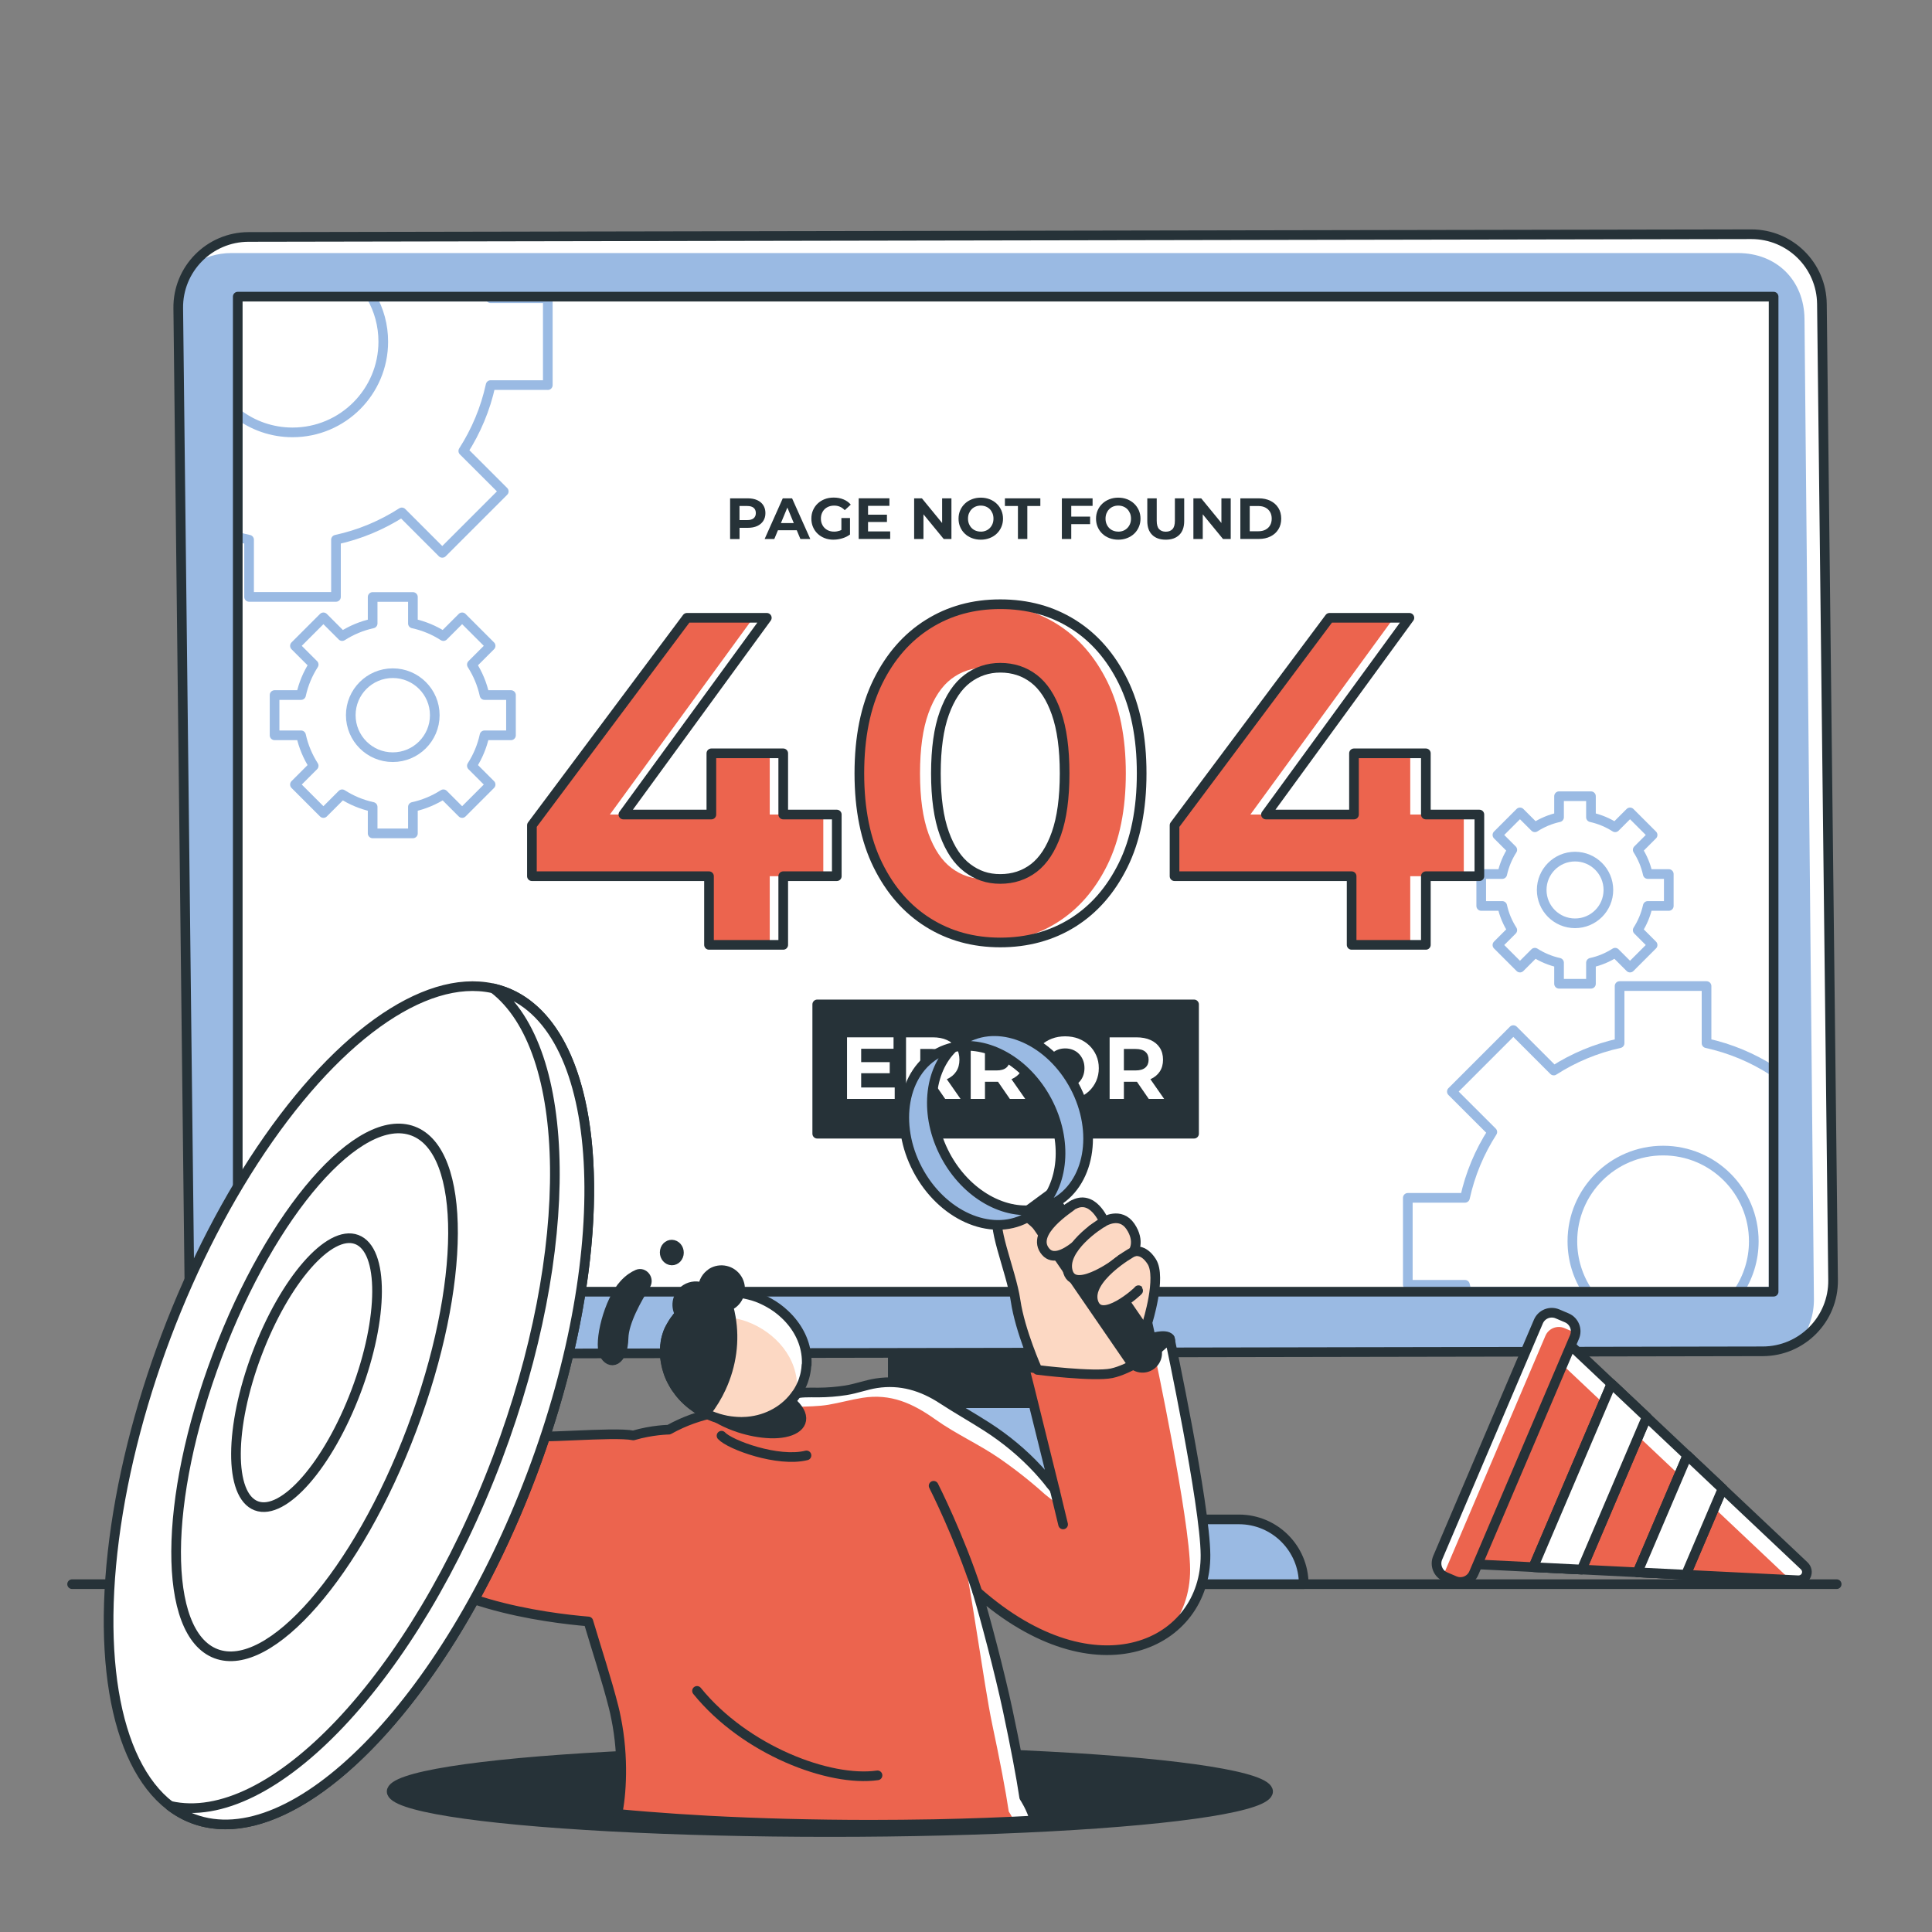 <?xml version="1.0" encoding="UTF-8"?>
<svg xmlns="http://www.w3.org/2000/svg" version="1.1" viewBox="0 0 500 500">
  <rect x="0" y="0" width="500" height="500" fill="#808080" stroke="none"/>
  <defs>
    <style>
      .cls-1, .cls-2, .cls-3, .cls-4, .cls-5, .cls-6 {
        stroke: #263238;
      }

      .cls-1, .cls-2, .cls-3, .cls-4, .cls-5, .cls-6, .cls-7 {
        stroke-linecap: round;
        stroke-linejoin: round;
        stroke-width: 2.5px;
      }

      .cls-1, .cls-8 {
        fill: #263238;
      }

      .cls-9, .cls-3 {
        fill: #ec644e;
      }

      .cls-10, .cls-5 {
        fill: #9abae3;
      }

      .cls-2, .cls-7 {
        fill: none;
      }

      .cls-11, .cls-6 {
        fill: #fff;
      }

      .cls-12, .cls-4 {
        fill: #fcd8c3;
      }

      .cls-7 {
        stroke: #9abae3;
      }
    </style>
  </defs>
  <!-- Generator: Adobe Illustrator 28.6.0, SVG Export Plug-In . SVG Version: 1.2.0 Build 709)  -->
  <g>
    <g id="Floor">
      <line class="cls-2" x1="18.66" y1="409.98" x2="475.33" y2="409.98"/>
    </g>
    <g id="Device">
      <g>
        <g>
          <path class="cls-10" d="M67.03,350.08h388.91c10.14,0,18.33-8.27,18.23-18.41l-2.44-252.63c-.1-10-8.23-18.06-18.23-18.06H64.59c-10.14,0-18.33,8.27-18.23,18.41l2.44,252.63c.1,10,8.23,18.06,18.23,18.06Z"/>
          <path class="cls-11" d="M471.73,79.03c-.1-10-8.23-18.06-18.23-18.06H64.59c-6.06,0-11.41,2.97-14.73,7.52,2.87-1.89,6.3-3,10-3h389.92c10,0,17.12,7.04,17.22,17.04l2.44,253.65c.04,4.08-1.28,7.84-3.5,10.89,5.01-3.29,8.3-8.97,8.24-15.41l-2.44-252.63Z"/>
          <path class="cls-2" d="M67.29,350.42l388.91-.7c10.14-.02,18.32-8.3,18.2-18.44l-2.89-252.63c-.11-10-8.26-18.04-18.27-18.03l-388.91.7c-10.14.02-18.32,8.3-18.2,18.44l2.89,252.63c.11,10,8.26,18.04,18.27,18.03Z"/>
          <rect class="cls-11" x="61.53" y="76.77" width="397.48" height="257.52"/>
          <g>
            <path class="cls-7" d="M141.77,99.67v-22.49h-14.8c-.03-.14-.06-.27-.09-.42h-30.79c1.98,3.44,3.1,7.41,3.1,11.66,0,12.97-10.51,23.48-23.48,23.48-5.33,0-10.24-1.77-14.18-4.77v31.82c.96.27,1.95.52,2.93.73v14.8h22.49v-14.8c6.17-1.34,11.91-3.77,17.04-7.07l10.47,10.47,15.91-15.91-10.47-10.46c3.3-5.14,5.73-10.89,7.07-17.05h14.8Z"/>
            <path class="cls-7" d="M77.91,190.3c.62,2.85,1.75,5.51,3.27,7.89l-4.85,4.85,7.37,7.37,4.85-4.85c2.38,1.53,5.04,2.65,7.89,3.27v6.85h10.42v-6.85c2.85-.62,5.51-1.75,7.89-3.27l4.85,4.85,7.37-7.37-4.85-4.85c1.53-2.38,2.65-5.04,3.27-7.89h6.85v-10.42h-6.85c-.62-2.85-1.75-5.51-3.27-7.89l4.85-4.85-7.37-7.37-4.85,4.85c-2.38-1.53-5.04-2.65-7.89-3.27v-6.85h-10.42v6.85c-2.85.62-5.51,1.75-7.89,3.27l-4.85-4.85-7.37,7.37,4.85,4.85c-1.53,2.38-2.65,5.04-3.27,7.89h-6.85v10.42h6.85ZM90.78,185.09c0-6,4.87-10.87,10.87-10.87s10.87,4.87,10.87,10.87-4.87,10.87-10.87,10.87-10.87-4.87-10.87-10.87Z"/>
          </g>
          <g>
            <path class="cls-7" d="M458.69,277.05c-5.14-3.3-10.89-5.72-17.04-7.07v-14.79h-22.5v14.79c-6.15,1.35-11.9,3.77-17.04,7.07l-10.46-10.46-15.91,15.91,10.47,10.46c-3.31,5.14-5.73,10.89-7.08,17.04h-14.79v22.5h14.79c.13.6.27,1.2.43,1.78h31.31c-2.49-3.73-3.94-8.22-3.94-13.04,0-12.96,10.51-23.47,23.48-23.47s23.47,10.51,23.47,23.47c0,4.82-1.45,9.31-3.94,13.04h9.07v-57.55l-.31.31Z"/>
            <path class="cls-7" d="M388.78,234.46c.49,2.26,1.39,4.37,2.6,6.26l-3.85,3.85,5.84,5.84,3.85-3.85c1.89,1.21,4,2.1,6.26,2.6v5.44h8.26v-5.44c2.26-.49,4.37-1.39,6.26-2.6l3.85,3.85,5.84-5.84-3.85-3.85c1.21-1.89,2.1-4,2.6-6.26h5.44v-8.26h-5.44c-.49-2.26-1.39-4.37-2.6-6.26l3.85-3.85-5.84-5.84-3.85,3.85c-1.89-1.21-4-2.1-6.26-2.6v-5.44h-8.26v5.44c-2.26.49-4.37,1.39-6.26,2.6l-3.85-3.85-5.84,5.84,3.85,3.85c-1.21,1.89-2.1,4-2.6,6.26h-5.44v8.26h5.44ZM398.99,230.32c0-4.76,3.86-8.63,8.63-8.63s8.63,3.86,8.63,8.63-3.86,8.63-8.63,8.63-8.63-3.86-8.63-8.63Z"/>
          </g>
          <rect class="cls-2" x="61.53" y="76.77" width="397.48" height="257.52"/>
        </g>
        <rect class="cls-5" x="231.08" y="350.39" width="58.37" height="45.2"/>
        <path class="cls-5" d="M337.39,409.98h-151.82c0-9.25,7.5-16.76,16.76-16.76h118.31c9.25,0,16.76,7.5,16.76,16.76h0Z"/>
        <rect class="cls-1" x="231.08" y="350.39" width="58.37" height="12.76"/>
      </g>
    </g>
    <g id="Error_404">
      <g>
        <g id="_x34_04">
          <polygon class="cls-9" points="202.7 194.96 184.1 194.96 184.1 210.8 161.33 210.8 198.45 159.89 177.78 159.89 137.66 213.58 137.66 226.76 183.49 226.76 183.49 244.53 202.7 244.53 202.7 226.76 216.56 226.76 216.56 210.8 202.7 210.8 202.7 194.96"/>
          <g>
            <rect class="cls-11" x="199.21" y="194.96" width="3.49" height="15.84"/>
            <polygon class="cls-11" points="161.33 210.8 198.45 159.89 194.95 159.89 157.84 210.8 161.33 210.8"/>
            <rect class="cls-11" x="199.21" y="226.76" width="3.49" height="17.78"/>
            <rect class="cls-11" x="213.07" y="210.8" width="3.49" height="15.96"/>
          </g>
          <polygon class="cls-2" points="202.7 194.96 184.1 194.96 184.1 210.8 161.33 210.8 198.45 159.89 177.78 159.89 137.66 213.58 137.66 226.76 183.49 226.76 183.49 244.53 202.7 244.53 202.7 226.76 216.56 226.76 216.56 210.8 202.7 210.8 202.7 194.96"/>
          <path class="cls-9" d="M277.65,161.51c-5.47-3.43-11.73-5.14-18.78-5.14s-13.19,1.71-18.66,5.14c-5.47,3.43-9.81,8.39-13.01,14.87-3.2,6.49-4.8,14.41-4.8,23.76s1.6,17.27,4.8,23.76c3.2,6.49,7.54,11.45,13.01,14.87,5.47,3.43,11.69,5.14,18.66,5.14s13.31-1.71,18.78-5.14c5.47-3.43,9.8-8.38,13.01-14.87,3.2-6.49,4.8-14.41,4.8-23.76s-1.6-17.27-4.8-23.76c-3.2-6.49-7.54-11.45-13.01-14.87ZM273.39,215.74c-1.42,4.03-3.36,6.99-5.83,8.89-2.47,1.89-5.37,2.84-8.69,2.84s-6-.95-8.51-2.84c-2.51-1.89-4.5-4.86-5.96-8.89-1.46-4.03-2.19-9.23-2.19-15.6s.73-11.57,2.19-15.6c1.46-4.03,3.44-6.99,5.96-8.89,2.51-1.89,5.35-2.84,8.51-2.84,3.32,0,6.22.95,8.69,2.84,2.47,1.89,4.42,4.86,5.83,8.89,1.42,4.03,2.13,9.23,2.13,15.6s-.71,11.57-2.13,15.6Z"/>
          <g>
            <path class="cls-11" d="M250.36,175.66c1.97-1.48,4.14-2.38,6.5-2.7-.68-.09-1.38-.14-2.1-.14-3.16,0-6,.95-8.51,2.84-2.51,1.89-4.5,4.86-5.96,8.89-1.46,4.03-2.19,9.23-2.19,15.6s.73,11.57,2.19,15.6c1.46,4.03,3.44,6.99,5.96,8.89,2.51,1.89,5.35,2.84,8.51,2.84.72,0,1.42-.05,2.1-.14-2.37-.32-4.54-1.22-6.5-2.7-2.51-1.89-4.5-4.86-5.96-8.89-1.46-4.03-2.19-9.23-2.19-15.6s.73-11.57,2.19-15.6c1.46-4.03,3.44-6.99,5.96-8.89Z"/>
            <path class="cls-11" d="M290.66,176.39c-3.2-6.49-7.54-11.45-13.01-14.87-5.47-3.43-11.73-5.14-18.78-5.14-.69,0-1.37.02-2.04.05,6.21.3,11.79,2,16.72,5.08,5.47,3.43,9.8,8.39,13.01,14.87,3.2,6.49,4.8,14.41,4.8,23.76s-1.6,17.27-4.8,23.76c-3.2,6.49-7.54,11.45-13.01,14.87-4.93,3.09-10.51,4.78-16.72,5.08.67.03,1.35.05,2.04.05,7.05,0,13.31-1.71,18.78-5.14,5.47-3.43,9.8-8.38,13.01-14.87,3.2-6.49,4.8-14.41,4.8-23.76s-1.6-17.27-4.8-23.76Z"/>
          </g>
          <path class="cls-2" d="M277.65,161.51c-5.47-3.43-11.73-5.14-18.78-5.14s-13.19,1.71-18.66,5.14c-5.47,3.43-9.81,8.39-13.01,14.87-3.2,6.49-4.8,14.41-4.8,23.76s1.6,17.27,4.8,23.76c3.2,6.49,7.54,11.45,13.01,14.87,5.47,3.43,11.69,5.14,18.66,5.14s13.31-1.71,18.78-5.14c5.47-3.43,9.8-8.38,13.01-14.87,3.2-6.49,4.8-14.41,4.8-23.76s-1.6-17.27-4.8-23.76c-3.2-6.49-7.54-11.45-13.01-14.87ZM273.39,215.74c-1.42,4.03-3.36,6.99-5.83,8.89-2.47,1.89-5.37,2.84-8.69,2.84s-6-.95-8.51-2.84c-2.51-1.89-4.5-4.86-5.96-8.89-1.46-4.03-2.19-9.23-2.19-15.6s.73-11.57,2.19-15.6c1.46-4.03,3.44-6.99,5.96-8.89,2.51-1.89,5.35-2.84,8.51-2.84,3.32,0,6.22.95,8.69,2.84,2.47,1.89,4.42,4.86,5.83,8.89,1.42,4.03,2.13,9.23,2.13,15.6s-.71,11.57-2.13,15.6Z"/>
          <polygon class="cls-9" points="382.86 210.8 369.01 210.8 369.01 194.96 350.41 194.96 350.41 210.8 327.63 210.8 364.75 159.89 344.08 159.89 303.97 213.58 303.97 226.76 349.8 226.76 349.8 244.53 369.01 244.53 369.01 226.76 382.86 226.76 382.86 210.8"/>
          <polygon class="cls-9" points="382.86 210.8 369.01 210.8 369.01 194.96 350.41 194.96 350.41 210.8 327.63 210.8 364.75 159.89 344.08 159.89 303.97 213.58 303.97 226.76 349.8 226.76 349.8 244.53 369.01 244.53 369.01 226.76 382.86 226.76 382.86 210.8"/>
          <g>
            <rect class="cls-11" x="364.97" y="194.96" width="4.03" height="15.84"/>
            <polygon class="cls-11" points="327.63 210.8 364.75 159.89 360.72 159.89 323.6 210.8 327.63 210.8"/>
            <rect class="cls-11" x="364.97" y="226.76" width="4.03" height="17.78"/>
            <rect class="cls-11" x="378.83" y="210.8" width="4.03" height="15.96"/>
          </g>
          <polygon class="cls-2" points="382.86 210.8 369.01 210.8 369.01 194.96 350.41 194.96 350.41 210.8 327.63 210.8 364.75 159.89 344.08 159.89 303.97 213.58 303.97 226.76 349.8 226.76 349.8 244.53 369.01 244.53 369.01 226.76 382.86 226.76 382.86 210.8"/>
        </g>
        <g>
          <path class="cls-8" d="M188.95,139.49v-10.52h4.56c.94,0,1.75.15,2.44.46.68.31,1.21.74,1.58,1.32.37.57.56,1.25.56,2.04s-.19,1.46-.56,2.03c-.37.57-.9,1.01-1.58,1.32-.68.31-1.49.46-2.44.46h-3.2l1.08-1.1v4h-2.44ZM191.38,135.76l-1.08-1.16h3.07c.75,0,1.31-.16,1.68-.48.37-.32.56-.77.56-1.34s-.19-1.03-.56-1.35c-.37-.32-.93-.48-1.68-.48h-3.07l1.08-1.16v5.97Z"/>
          <path class="cls-8" d="M197.89,139.49l4.69-10.52h2.41l4.71,10.52h-2.56l-3.85-9.29h.96l-3.86,9.29h-2.5ZM200.24,137.23l.65-1.85h5.41l.66,1.85h-6.72Z"/>
          <path class="cls-8" d="M215.72,139.67c-.83,0-1.6-.13-2.29-.4-.7-.27-1.3-.64-1.82-1.14-.52-.49-.92-1.07-1.2-1.73-.29-.66-.43-1.39-.43-2.18s.14-1.52.43-2.18c.29-.66.69-1.24,1.21-1.73.52-.49,1.13-.87,1.83-1.14.7-.27,1.47-.4,2.32-.4.93,0,1.77.16,2.52.47.75.31,1.38.76,1.89,1.35l-1.56,1.44c-.38-.4-.8-.7-1.25-.89-.45-.2-.94-.29-1.47-.29s-.98.08-1.4.24c-.42.16-.78.39-1.09.69-.31.3-.54.66-.71,1.07-.17.41-.25.87-.25,1.37s.08.94.25,1.35c.17.41.4.77.71,1.07.31.31.67.54,1.08.7.42.16.87.24,1.38.24s.95-.08,1.41-.23c.46-.16.9-.42,1.33-.79l1.38,1.76c-.57.43-1.23.76-1.99.99-.76.23-1.51.35-2.26.35ZM217.75,138.01v-3.95h2.23v4.27l-2.23-.32Z"/>
          <path class="cls-8" d="M224.65,137.53h5.73v1.95h-8.15v-10.52h7.95v1.95h-5.53v6.61ZM224.47,133.2h5.07v1.89h-5.07v-1.89Z"/>
          <path class="cls-8" d="M236.58,139.49v-10.52h2.01l6.21,7.58h-.98v-7.58h2.41v10.52h-2l-6.22-7.58h.98v7.58h-2.41Z"/>
          <path class="cls-8" d="M253.84,139.67c-.83,0-1.6-.14-2.31-.41-.71-.27-1.32-.65-1.83-1.14-.52-.49-.92-1.07-1.2-1.73-.29-.66-.43-1.38-.43-2.16s.14-1.5.43-2.16c.29-.66.69-1.24,1.21-1.73.52-.49,1.13-.87,1.83-1.14.7-.27,1.46-.41,2.28-.41s1.6.14,2.29.41c.7.27,1.3.65,1.82,1.14.52.49.92,1.07,1.21,1.72.29.66.44,1.38.44,2.17s-.15,1.51-.44,2.17c-.29.67-.69,1.24-1.21,1.73-.52.49-1.12.86-1.82,1.13-.7.27-1.46.41-2.28.41ZM253.82,137.59c.47,0,.9-.08,1.3-.24.4-.16.74-.39,1.04-.69.3-.3.53-.66.7-1.07.17-.41.25-.87.25-1.37s-.08-.96-.25-1.37c-.17-.41-.4-.77-.69-1.07-.3-.3-.64-.53-1.05-.69-.4-.16-.84-.24-1.31-.24s-.9.08-1.3.24c-.4.16-.74.39-1.04.69-.3.3-.53.66-.7,1.07-.17.41-.25.87-.25,1.37s.08.95.25,1.36c.17.42.4.77.69,1.07.3.3.64.53,1.05.69.4.16.84.24,1.31.24Z"/>
          <path class="cls-8" d="M263.44,139.49v-8.54h-3.37v-1.98h9.17v1.98h-3.37v8.54h-2.44Z"/>
          <path class="cls-8" d="M277.25,139.49h-2.44v-10.52h7.95v1.95h-5.52v8.57ZM277.07,133.7h5.05v1.95h-5.05v-1.95Z"/>
          <path class="cls-8" d="M289.42,139.67c-.83,0-1.6-.14-2.31-.41-.71-.27-1.32-.65-1.83-1.14-.52-.49-.92-1.07-1.2-1.73-.29-.66-.43-1.38-.43-2.16s.14-1.5.43-2.16c.29-.66.69-1.24,1.21-1.73.52-.49,1.13-.87,1.83-1.14.7-.27,1.46-.41,2.28-.41s1.6.14,2.29.41c.7.27,1.3.65,1.82,1.14.52.49.92,1.07,1.21,1.72.29.66.44,1.38.44,2.17s-.15,1.51-.44,2.17c-.29.67-.69,1.24-1.21,1.73-.52.49-1.12.86-1.82,1.13-.7.27-1.46.41-2.28.41ZM289.41,137.59c.47,0,.91-.08,1.3-.24.4-.16.74-.39,1.04-.69.3-.3.53-.66.7-1.07.17-.41.25-.87.25-1.37s-.08-.96-.25-1.37c-.17-.41-.4-.77-.69-1.07-.3-.3-.64-.53-1.05-.69-.4-.16-.84-.24-1.31-.24s-.9.08-1.3.24c-.4.16-.74.39-1.04.69-.3.3-.53.66-.7,1.07-.17.41-.25.87-.25,1.37s.08.95.25,1.36c.17.42.4.77.69,1.07.3.3.64.53,1.05.69.4.16.84.24,1.31.24Z"/>
          <path class="cls-8" d="M301.68,139.67c-1.49,0-2.66-.42-3.5-1.25-.84-.83-1.26-2.02-1.26-3.56v-5.89h2.44v5.8c0,1,.2,1.72.62,2.17.41.44.99.66,1.73.66s1.32-.22,1.73-.66c.41-.44.62-1.16.62-2.17v-5.8h2.41v5.89c0,1.54-.42,2.73-1.26,3.56-.84.83-2.01,1.25-3.5,1.25Z"/>
          <path class="cls-8" d="M308.85,139.49v-10.52h2.02l6.21,7.58h-.98v-7.58h2.41v10.52h-2l-6.22-7.58h.98v7.58h-2.41Z"/>
          <path class="cls-8" d="M321,139.49v-10.52h4.78c1.14,0,2.15.22,3.02.65.87.44,1.55,1.04,2.04,1.83.49.78.74,1.71.74,2.78s-.25,1.99-.74,2.77c-.49.79-1.17,1.4-2.04,1.83-.87.44-1.88.65-3.02.65h-4.78ZM323.43,137.49h2.23c.7,0,1.31-.13,1.83-.4.52-.27.92-.64,1.2-1.13.29-.49.43-1.07.43-1.73s-.14-1.25-.43-1.74c-.29-.49-.69-.86-1.2-1.13-.52-.27-1.12-.4-1.83-.4h-2.23v6.52Z"/>
        </g>
        <g>
          <rect class="cls-1" x="211.5" y="259.94" width="97.52" height="33.46"/>
          <g>
            <path class="cls-11" d="M222.87,281.44h8.68v2.96h-12.34v-15.94h12.04v2.96h-8.38v10.02ZM222.59,274.88h7.67v2.87h-7.67v-2.87Z"/>
            <path class="cls-11" d="M234.48,284.4v-15.94h6.9c1.43,0,2.66.23,3.69.7,1.03.46,1.83,1.13,2.39,1.99.56.86.84,1.9.84,3.1s-.28,2.21-.84,3.06c-.56.86-1.36,1.51-2.39,1.97-1.03.46-2.26.68-3.69.68h-4.85l1.64-1.62v6.06h-3.69ZM238.17,278.76l-1.64-1.73h4.65c1.14,0,1.99-.25,2.55-.74.56-.49.84-1.17.84-2.04s-.28-1.56-.84-2.05c-.56-.49-1.41-.73-2.55-.73h-4.65l1.64-1.75v9.04ZM244.61,284.4l-3.99-5.78h3.94l4.03,5.78h-3.98Z"/>
            <path class="cls-11" d="M251.22,284.4v-15.94h6.9c1.43,0,2.66.23,3.69.7,1.03.46,1.83,1.13,2.39,1.99.56.86.84,1.9.84,3.1s-.28,2.21-.84,3.06c-.56.86-1.36,1.51-2.39,1.97-1.03.46-2.26.68-3.69.68h-4.85l1.64-1.62v6.06h-3.69ZM254.9,278.76l-1.64-1.73h4.65c1.14,0,1.99-.25,2.55-.74.56-.49.84-1.17.84-2.04s-.28-1.56-.84-2.05c-.56-.49-1.41-.73-2.55-.73h-4.65l1.64-1.75v9.04ZM261.35,284.4l-3.99-5.78h3.94l4.03,5.78h-3.98Z"/>
            <path class="cls-11" d="M275.69,284.68c-1.26,0-2.42-.2-3.5-.61-1.07-.41-2-.99-2.78-1.73-.78-.74-1.39-1.62-1.82-2.62-.43-1-.65-2.1-.65-3.28s.22-2.28.65-3.28,1.04-1.87,1.83-2.62c.79-.74,1.72-1.32,2.78-1.73,1.06-.41,2.22-.61,3.46-.61s2.42.2,3.47.61c1.05.41,1.97.99,2.75,1.73.78.74,1.39,1.61,1.83,2.61.44.99.66,2.09.66,3.29s-.22,2.28-.66,3.29c-.44,1.01-1.05,1.88-1.83,2.62-.78.74-1.7,1.31-2.75,1.72-1.06.41-2.21.61-3.45.61ZM275.67,281.53c.71,0,1.37-.12,1.97-.36.6-.24,1.13-.59,1.58-1.05s.81-.99,1.06-1.62c.25-.62.38-1.31.38-2.07s-.12-1.45-.38-2.07c-.25-.62-.6-1.16-1.05-1.62s-.98-.8-1.58-1.05c-.61-.24-1.27-.36-1.98-.36s-1.37.12-1.97.36c-.6.24-1.13.59-1.58,1.05s-.81,1-1.06,1.62c-.25.62-.38,1.31-.38,2.07s.13,1.43.38,2.06c.25.63.6,1.17,1.05,1.63s.98.8,1.58,1.05,1.27.36,1.98.36Z"/>
            <path class="cls-11" d="M287.17,284.4v-15.94h6.9c1.43,0,2.66.23,3.69.7,1.03.46,1.83,1.13,2.39,1.99.56.86.84,1.9.84,3.1s-.28,2.21-.84,3.06c-.56.86-1.36,1.51-2.39,1.97-1.03.46-2.26.68-3.69.68h-4.85l1.64-1.62v6.06h-3.69ZM290.86,278.76l-1.64-1.73h4.65c1.14,0,1.99-.25,2.55-.74.56-.49.84-1.17.84-2.04s-.28-1.56-.84-2.05c-.56-.49-1.41-.73-2.55-.73h-4.65l1.64-1.75v9.04ZM297.3,284.4l-3.99-5.78h3.94l4.03,5.78h-3.98Z"/>
          </g>
        </g>
      </g>
    </g>
    <g id="Cone">
      <g>
        <path class="cls-9" d="M405.65,347.4l61.24,57.8c1.54,1.45.51,3.87-1.61,3.77l-84.11-4.17,24.48-57.4Z"/>
        <path class="cls-11" d="M463.35,408.87l-59.83-56.48,2.13-4.99,61.23,57.81c1.54,1.45.51,3.87-1.61,3.77l-1.92-.1Z"/>
        <path class="cls-2" d="M405.65,347.4l61.24,57.8c1.54,1.45.51,3.87-1.61,3.77l-84.11-4.17,24.48-57.4Z"/>
        <polygon class="cls-3" points="423.79 406.91 436.68 376.69 445.79 385.3 436.31 407.53 423.79 406.91"/>
        <polygon class="cls-3" points="396.82 405.57 417.04 358.15 426.15 366.75 409.33 406.2 396.82 405.57"/>
        <path class="cls-9" d="M356.55,369.47h66.44c2.08,0,3.77,1.69,3.77,3.77v2.62c0,2.08-1.69,3.77-3.77,3.77h-66.44c-2.08,0-3.77-1.69-3.77-3.77v-2.62c0-2.08,1.69-3.77,3.77-3.77Z" transform="translate(887.18 162.92) rotate(113.09)"/>
        <path class="cls-11" d="M373.62,407.82c-1.61-.93-2.31-2.95-1.55-4.72l26.06-61.11c.82-1.92,3.03-2.81,4.94-1.99l2.4,1.02c1.59.68,2.48,2.31,2.26,3.95-.13-.08-.27-.16-.42-.22l-2.42-1.03c-1.92-.82-4.13.08-4.94,1.99l-26.06,61.13c-.14.32-.22.64-.27.98Z"/>
        <path class="cls-2" d="M356.55,369.47h66.44c2.08,0,3.77,1.69,3.77,3.77v2.62c0,2.08-1.69,3.77-3.77,3.77h-66.44c-2.08,0-3.77-1.69-3.77-3.77v-2.62c0-2.08,1.69-3.77,3.77-3.77Z" transform="translate(887.18 162.92) rotate(113.09)"/>
        <polygon class="cls-6" points="396.82 405.57 417.04 358.15 426.15 366.75 409.33 406.2 396.82 405.57"/>
        <polygon class="cls-6" points="423.79 406.91 436.68 376.69 445.79 385.3 436.31 407.53 423.79 406.91"/>
      </g>
    </g>
    <g id="Character">
      <ellipse class="cls-1" cx="214.77" cy="463.64" rx="113.41" ry="10.49"/>
      <g>
        <path class="cls-1" d="M298.92,346.04s5.48-1.4,3.55,2.21l-1.93,3.62-1.63-5.83Z"/>
        <path class="cls-9" d="M302.74,346.37l-4.11,3.62c-7.72,6.05-24.36,5.31-33.59,3.67l1.35,5.3,6.61,26.71s-8.21-12.79-26.14-21.13c-5.21-5.08-13.8-9.53-25.45-5.08-2.41.91-14.33.78-16.39,1.43h-.01c-.12.03-.23.07-.35.1h-.01c-6.33,2-11.16,2.9-15.42,3.73-1.42.28-2.78.54-4.09.84h-.01c-3.98.89-7.68,2.04-12.02,4.44,0,0-4.22.03-9.19,1.49h0c-5.15-1.05-25.38,1.05-29.8.04l-.09-34.86-10.65,6.67c-10.4,5.33-15.51,3.63-25.32,3.31l-3.57-.62s.01,42.71,6.95,53.83c9.38,15.04,40.22,18.88,50.85,19.77,2.22,7.48,4.74,15.07,6.55,22.22.23.91.44,1.84.61,2.75,2.12,10.38,1.34,20.25.34,24.83,2.52.24,5.11.47,7.79.68,4.99.4,10.24.75,15.69,1.05,12.99.69,27.18,1.08,42.02,1.08,5.5,0,10.89-.06,16.17-.15.21,0,.41-.01.6-.01,8.97-.19,17.6-.5,25.75-.95-.84-3.2-2.73-6.02-2.73-6.02-.73-5.01-2.37-13.62-4.28-22.57-2.09-9.79-5.9-24.16-7.83-30.52,30.88,27.23,59.2,13.54,59.03-9.6-.09-13.11-9.26-56.08-9.26-56.08Z"/>
        <path class="cls-11" d="M272.81,385.79c-.08-.13-.16-.26-.25-.38-.31-.43-.7-.81-1.08-1.18-5.65-5.56-11.58-10.97-18.01-15.63-2.69-1.95-5.59-3.58-8.25-5.56-5.33-3.96-11.48-6.24-18.19-5.04-3,.54-5.86,1.7-8.89,2.11-3.08.42-6.33.2-9.44.38-1.2.07-2.5.41-3.7.41-.12.03-.23.07-.36.1-.03,0-.05.01-.08.02.63.97,1.17,2,1.63,3.08,2.75-.13,5.54-.1,8.24-.56,2.93-.5,5.81-1.31,8.74-1.78,7.34-1.18,13.06,1.42,18.92,5.6,5.3,3.78,11.33,6.44,16.7,10.16,2.74,1.9,5.4,3.91,7.97,6.04,1.26,1.04,2.49,2.1,3.7,3.19.68.61,3.44,2.47,3.56,3.35-.21-1.49-.45-3.04-1.23-4.31Z"/>
        <path class="cls-11" d="M260.79,442.57c-1.38-6.44-3.49-14.86-5.33-21.68-2.15-1.53-4.51-18.81-6.7-20.74,1.93,6.36,5.93,36.32,8.03,46.11,1.91,8.95,3.55,17.56,4.28,22.57,0,0,.7,1.05,1.44,2.59,1.78-.08,3.55-.17,5.29-.27-.84-3.2-2.73-6.02-2.73-6.02-.73-5.01-2.37-13.62-4.28-22.57Z"/>
        <path class="cls-11" d="M302.74,346.37l-4.11,3.62c-.11.08-.23.15-.34.23,0,.07.01.14.02.22l.43-.38s9.16,42.97,9.26,56.08c.04,6.27-2.02,11.84-5.65,16.1,6.08-4.42,9.71-11.49,9.65-19.79-.09-13.11-9.26-56.08-9.26-56.08Z"/>
        <path class="cls-2" d="M302.74,346.37l-4.11,3.62c-7.72,6.05-24.36,5.31-33.59,3.67l1.35,5.3s6.61,26.71,6.61,26.71c-.12-.47-.74-1.06-1.03-1.44-1-1.33-2.09-2.6-3.21-3.82-3.93-4.27-8.44-8.01-13.32-11.15-3.81-2.45-7.76-4.65-11.56-7.14-5.21-3.41-10.82-5.1-17.06-4.14-2.66.41-5.23,1.41-7.92,1.83-2.36.37-4.76.56-7.15.57-2.24,0-4.57-.14-6.75.51-.12.03-.23.07-.36.1-6.33,2-11.16,2.9-15.42,3.73-1.42.28-2.78.54-4.11.84-3.98.89-7.68,2.04-12.02,4.44,0,0-4.22.03-9.19,1.49-5.15-1.05-25.38,1.05-29.8.04l-.09-34.86-10.65,6.67c-10.4,5.33-15.51,3.63-25.32,3.31l-3.57-.62s.01,42.71,6.95,53.83c9.38,15.04,40.22,18.88,50.85,19.77,2.22,7.48,4.74,15.07,6.55,22.22.23.91.44,1.84.61,2.75,2.12,10.38,1.34,20.25.34,24.83,2.52.24,5.11.47,7.79.68,4.99.4,10.24.75,15.69,1.05,12.99.69,27.18,1.08,42.02,1.08,5.5,0,10.89-.06,16.17-.15.21,0,.41-.01.6-.01,8.97-.19,17.6-.5,25.75-.95-.84-3.2-2.73-6.02-2.73-6.02-.73-5.01-2.37-13.62-4.28-22.57-2.09-9.79-5.9-24.16-7.83-30.52,30.88,27.23,59.2,13.54,59.03-9.6-.09-13.11-9.26-56.08-9.26-56.08Z"/>
        <path class="cls-2" d="M252.96,412.05c-4.77-14.64-11.34-27.53-11.34-27.53"/>
        <line class="cls-2" x1="275.13" y1="394.52" x2="273" y2="385.68"/>
        <line class="cls-2" x1="130.32" y1="381.34" x2="134.3" y2="372.89"/>
        <path class="cls-1" d="M101.24,340.62s-10.4,3.57-6.75,5.43c2.13,1.09,6.87.83,6.87.83l-.12-6.27Z"/>
        <path class="cls-4" d="M298.63,349.99l-1.68-7.7s3.7-11.68,1.13-15.77c-2.29-3.64-4.79-2.55-4.79-2.55,0,0,1.89-2.68-.74-6.57-2.6-3.83-6.8-1.26-6.8-1.26,0,0-2.97-7.31-8.17-4.22s-7.62,7.23-7.62,7.23c1.71,1.37-7.02-9.23-11.18-5.5-2.8,2.51,2.89,15.04,4.05,22.95,1.16,7.91,5.66,17.93,5.66,17.93,0,0,14.58,1.84,19.21.87s10.94-5.41,10.94-5.41Z"/>
        <path class="cls-1" d="M297.93,353.25h0c-1.69,1.24-4.07.88-5.31-.81l-26.82-39.03,6.12-4.5,26.82,39.03c1.24,1.69.88,4.07-.81,5.31Z"/>
        <path class="cls-4" d="M277.58,311.92c-.4.46-11.28,7.08-6.94,12.05,3.68,4.22,12.13-5.81,12.13-5.81"/>
        <path class="cls-5" d="M278.15,281.2c-6.24-11.82-18.81-17.45-28.07-12.56-1.23.65-2.32,1.46-3.31,2.38,8.64-1.89,18.82,3.69,24.24,13.94,5.42,10.26,4.29,21.81-2.15,27.88,1.32-.29,2.61-.74,3.83-1.39,9.26-4.89,11.7-18.44,5.46-30.26Z"/>
        <path class="cls-5" d="M244.62,298.91c-5.42-10.26-4.29-21.81,2.15-27.88-1.32.29-2.61.74-3.83,1.39-9.26,4.89-11.7,18.44-5.46,30.26,6.24,11.82,18.81,17.45,28.07,12.56,1.23-.65,2.32-1.46,3.31-2.38-8.65,1.89-18.82-3.69-24.24-13.94Z"/>
        <path class="cls-4" d="M285.29,316.45c-.58.19-10.8,6.78-8.87,12.78,1.91,5.96,13.9-3.19,13.79-3.34"/>
        <path class="cls-4" d="M293.29,323.97c-.58.19-12.24,7.01-10.32,13.02,1.91,5.96,11.78-2.94,11.67-3.09"/>
        <path class="cls-1" d="M199.36,370.98c5.44.16,9.05-1.86,7.79-5.14-1.33-3.31-6.79-6.38-12.43-7.91-2.09-.56-4.22-.87-6.17-.93-3.72-.11-6.8.74-7.83,2.65h0c-.98,1.48.32,3.69,2.27,5.41,2.05,1.81,5.07,3.37,8.32,4.43,2.64.86,5.46,1.4,8.04,1.48Z"/>
        <path class="cls-12" d="M208.71,353.3c-.02.33-.04.64-.08.96-.04.31-.09.62-.15.93-.03.23-.08.45-.14.67-.04.19-.08.35-.14.51-.08.3-.17.6-.27.88-.1.32-.23.62-.36.92-.13.3-.26.59-.41.89-.14.28-.3.57-.47.85-.16.28-.34.55-.52.82,0-.02,0-.03,0-.05-2.74,4.07-7.44,6.77-12.67,7.22-.2.01-.39.04-.6.04-.02,0-.04,0-.06,0-.31.02-.61.03-.93.04-.4,0-.79-.02-1.18-.04-.3-.02-.61-.04-.92-.08-.24-.03-.5-.06-.73-.08-.72-.09-1.44-.23-2.14-.41-.3-.07-.6-.15-.89-.24-.14-.04-.27-.07-.38-.13-.29-.08-.55-.17-.8-.26h-.02c-.24-.09-.47-.17-.71-.28-.3-.12-.59-.23-.89-.38-.2-.08-.4-.18-.58-.27-.03-.02-.04-.02-.07-.04-.41-.2-.8-.42-1.2-.65-.4-.23-.77-.47-1.15-.73-.33-.22-.65-.45-.95-.69l-.52-.4c-.07-.07-.15-.14-.24-.2-.2-.17-.41-.35-.59-.52t-.03-.02c-.27-.25-.53-.49-.78-.75l-.02-.03c-.1-.11-.21-.22-.31-.32-.1-.11-.21-.23-.32-.36-.28-.29-.53-.6-.76-.92-.02-.03-.06-.07-.08-.11l-.04-.07c-.14-.17-.27-.34-.39-.53,0,0-.02,0-.01-.02-.17-.23-.34-.47-.49-.71-.16-.26-.32-.51-.46-.79-.11-.18-.21-.38-.31-.57-.2-.37-.38-.76-.55-1.16-.11-.25-.21-.51-.3-.76-.05-.16-.11-.33-.16-.49-.1-.32-.21-.65-.3-.99-.09-.32-.16-.66-.23-1.01-.05-.23-.09-.45-.13-.68-.02-.1-.03-.2-.05-.3-.03-.22-.05-.44-.09-.68,0-.03,0-.06,0-.09-.03-.25-.05-.51-.05-.77h0c0-.28-.01-.54-.01-.8,0-.51.02-1.01.08-1.53,0-.07.01-.13.03-.21,0-.08,0-.16.03-.26.01-.13.03-.28.06-.42.03-.11.03-.23.06-.34.02-.04.02-.09.03-.15.05-.25.1-.49.18-.73.04-.19.09-.36.16-.53.07-.25.15-.47.24-.71,0-.02.02-.03.03-.03,0-.03,0-.04.01-.06,0-.02,0-.04.01-.06.09-.21.2-.44.3-.66.02-.04.05-.08.06-.11t0-.02c.03-.05.06-.1.09-.15.01-.06.04-.09.07-.14.11-.21.22-.41.34-.59h0c.14-.27.3-.52.46-.76.03-.05.06-.08.09-.14.09-.15.2-.3.29-.43.04-.04.06-.08.1-.12.05-.08.09-.14.13-.19.02-.01.04-.06.06-.08.05-.07.11-.13.17-.2.03-.03.05-.08.08-.1.31-.4.64-.78.99-1.14.03-.03.05-.05.08-.08.46-.48.95-.92,1.47-1.33.08-.07.19-.15.29-.23.15-.12.31-.24.47-.36h.01c.18-.13.36-.27.56-.37.03-.03.07-.06.11-.08.3-.19.61-.38.92-.54l.08-.05c.06-.04.13-.07.19-.1l.05-.03c.23-.11.45-.22.68-.33.11-.05.23-.11.35-.15.12-.06.25-.13.38-.18.12-.04.23-.08.34-.14.22-.09.45-.17.67-.24.05-.02.11-.03.16-.05.06-.02.13-.05.18-.07.33-.11.66-.21,1-.29.24-.07.48-.12.72-.18.14-.03.28-.06.42-.09.34-.07.68-.14,1.01-.17.33-.05.69-.08,1.03-.13.03,0,.05,0,.08,0h.01c.34-.03.69-.05,1.01-.07.36-.02.71-.01,1.06,0,.36.01.72.03,1.06.05,0,0,.01,0,.03,0,.16,0,.35.02.53.05.18.01.36.04.53.06h.01c.7.08,1.41.21,2.11.39.35.08.7.18,1.05.28.35.1.69.22,1.02.34.53.19,1.06.42,1.57.66.51.24,1.03.5,1.52.78.75.41,1.46.87,2.14,1.36h0c.69.5,1.34,1.05,1.95,1.62.21.19.41.38.61.59.39.39.76.81,1.12,1.24,2.6,3.12,4.16,7,3.96,11.3Z"/>
        <path class="cls-11" d="M172.11,348.16h.01c3.82-5.55,10.63-7.95,17.05-7.14,1.45.19,2.87.53,4.23,1.04,7.3,2.73,13.24,9.42,12.87,17.55-.02.4-.08.76-.12,1.14.18-.27.36-.54.52-.82.17-.28.33-.57.47-.85.15-.3.28-.59.41-.89.13-.3.26-.6.36-.92.11-.29.19-.58.27-.88.06-.16.1-.33.14-.52.05-.22.1-.45.14-.67.06-.31.1-.62.15-.93.04-.31.07-.63.09-.96.2-4.3-1.36-8.18-3.96-11.3-.36-.43-.73-.84-1.12-1.24-.2-.21-.39-.4-.61-.59-.61-.57-1.27-1.11-1.95-1.61h0c-.69-.51-1.4-.96-2.14-1.38-.49-.28-1.01-.55-1.52-.78s-1.04-.46-1.57-.66c-.33-.13-.68-.24-1.02-.34-.35-.1-.7-.2-1.05-.28-.7-.18-1.4-.32-2.11-.4h-.01s0,0,0,0c-.34-.04-.7-.08-1.05-.11-.02,0-.03,0-.03,0-.35-.02-.7-.04-1.06-.05-.35,0-.7,0-1.06,0-.33.01-.67.04-1.01.06h-.01s-.05,0-.08,0c-.33.05-.69.08-1.03.13-.33.03-.67.1-1.01.17-.14.03-.28.06-.42.09-.12.03-.26.05-.39.09-.11.02-.22.06-.32.09-.21.05-.42.12-.64.17-.12.03-.24.07-.36.11-.05.02-.12.04-.18.07-.05.02-.11.03-.16.05-.22.08-.45.15-.67.24-.24.1-.48.19-.73.31-.12.04-.24.1-.35.15-.22.11-.45.22-.68.33l-.05.03c-.06.04-.13.07-.19.1l-.08.05c-.31.16-.62.35-.92.54-.03.02-.08.05-.11.08-.2.11-.39.24-.56.37h-.01c-.16.13-.33.24-.47.37-.1.08-.2.16-.29.23-.52.41-1.01.85-1.47,1.33-.03.03-.05.05-.08.08-.35.36-.68.74-.99,1.14-.03.02-.05.07-.08.1-.07.07-.12.14-.17.2-.04.07-.09.12-.11.18-.03.02-.06.05-.08.1-.14.18-.26.37-.38.56-.03.05-.06.08-.09.14-.15.24-.32.48-.46.74h0c-.12.2-.24.4-.34.61-.03.05-.06.08-.07.14-.04.06-.07.11-.1.17,0,.04-.04.07-.06.11-.1.22-.21.45-.3.66-.01.06-.03.1-.05.14-.09.23-.17.46-.24.71-.07.17-.12.34-.16.53-.07.24-.13.48-.18.73-.01.06-.01.1-.03.15-.03.11-.03.23-.06.34-.02.14-.05.28-.06.42-.02.09-.03.18-.03.26-.02.07-.02.14-.03.21Z"/>
        <path class="cls-2" d="M208.71,353.3c-.02.33-.04.64-.08.96-.04.31-.09.62-.15.93-.03.23-.08.45-.14.67-.04.19-.08.35-.14.51-.08.3-.17.6-.27.88-.1.32-.23.62-.36.92-.13.3-.26.59-.41.89-.14.28-.3.57-.47.85-.16.28-.34.55-.52.82,0-.02,0-.03,0-.05-2.74,4.07-7.44,6.77-12.67,7.22-.2.01-.39.04-.6.04-.02,0-.04,0-.06,0-.31.02-.61.03-.93.04-.4,0-.79-.02-1.18-.04-.3-.02-.61-.04-.92-.08-.24-.03-.5-.06-.73-.08-.72-.09-1.44-.23-2.14-.41-.3-.07-.6-.15-.89-.24-.14-.04-.27-.07-.38-.13-.29-.08-.55-.17-.8-.26h-.02c-.24-.09-.47-.17-.71-.28-.3-.12-.59-.23-.89-.38-.09-.02-.18-.08-.28-.11-.1-.05-.2-.11-.31-.16-.03-.02-.04-.02-.07-.04-.41-.2-.8-.42-1.2-.65-.4-.23-.77-.47-1.15-.73-.33-.22-.65-.45-.95-.69l-.52-.4c-.07-.07-.15-.14-.24-.2-.2-.17-.41-.35-.59-.52t-.03-.02c-.27-.25-.53-.49-.78-.75-.12-.12-.22-.23-.33-.35-.1-.11-.21-.23-.32-.36-.05-.05-.08-.11-.13-.16-.22-.26-.42-.5-.63-.76-.02-.03-.06-.07-.08-.11l-.04-.07c-.14-.17-.27-.34-.39-.53,0,0-.02,0-.01-.02-.07-.08-.14-.18-.21-.28-.1-.13-.19-.28-.28-.43-.05-.08-.1-.16-.14-.25-.11-.18-.22-.35-.32-.54-.11-.18-.21-.38-.31-.57-.2-.37-.38-.76-.55-1.16-.11-.25-.21-.51-.3-.76-.05-.16-.11-.33-.16-.49-.1-.32-.21-.65-.3-.99-.09-.32-.16-.66-.23-1.01-.05-.23-.09-.45-.13-.68-.02-.1-.03-.2-.05-.3-.03-.22-.05-.44-.09-.68,0-.03,0-.06,0-.09-.02-.1-.02-.21-.04-.31-.01-.15-.02-.31-.02-.46h0c0-.28-.01-.54-.01-.8,0-.51.02-1.01.08-1.53h.01c0-.07,0-.13.02-.21,0-.08,0-.16.03-.26.01-.13.03-.28.06-.42.03-.11.03-.23.06-.34.02-.04.02-.09.03-.15.05-.25.1-.49.18-.73.04-.19.09-.36.16-.53.07-.25.15-.47.24-.71,0-.02.02-.03.03-.03.09-.26.2-.52.33-.77.02-.04.05-.08.06-.11t0-.02c.03-.05.06-.1.09-.15.01-.06.04-.09.07-.14.11-.21.22-.41.34-.59h0c.14-.27.3-.52.46-.76.03-.05.06-.08.09-.14.09-.15.2-.3.29-.43.04-.04.06-.08.1-.12.02-.04.05-.08.08-.1.09-.14.19-.26.28-.38.03-.03.05-.08.08-.1.19-.28.41-.54.63-.77.12-.12.24-.26.36-.37.03-.03.05-.05.08-.08.46-.48.95-.92,1.47-1.33.08-.07.19-.15.29-.23.1-.08.19-.15.29-.23.07-.04.13-.1.19-.13h.01c.13-.1.27-.19.4-.29.08-.07.18-.13.27-.18.3-.19.59-.37.92-.53l.08-.05c.06-.04.13-.07.19-.1l.05-.03c.13-.07.27-.13.4-.2.1-.05.19-.08.28-.13.11-.05.23-.11.35-.15.12-.06.25-.13.38-.18.11-.05.22-.09.33-.14.12-.03.24-.07.35-.12.11-.03.22-.08.34-.12.05-.02.11-.03.16-.05.06-.02.13-.05.18-.07.12-.04.23-.08.36-.11.22-.06.43-.13.64-.17.11-.03.21-.07.32-.09.14-.04.27-.06.39-.09.14-.03.28-.06.42-.09.34-.07.68-.14,1.01-.17.33-.05.69-.08,1.03-.13.03,0,.05,0,.08,0h.01c.34-.03.69-.05,1.01-.07.36-.02.71-.01,1.06,0,.36.01.72.03,1.06.05,0,0,.01,0,.03,0,.16,0,.35.02.53.05.18.01.35.03.53.05h0s.01,0,.01,0c.7.08,1.41.22,2.11.4.35.08.7.18,1.05.28.35.1.69.22,1.02.34.53.19,1.06.42,1.57.66.51.24,1.03.5,1.52.78.75.41,1.46.87,2.14,1.36h0c.69.5,1.34,1.05,1.95,1.62.21.19.41.38.61.59.39.39.76.81,1.12,1.24,2.6,3.12,4.16,7,3.96,11.3Z"/>
        <path class="cls-1" d="M165.01,329.8c1.55-.65,3.03,1.25,2.11,2.71-2.27,3.57-5.64,9.56-5.74,13.76-.15,6.35-3.6,7.11-5.03,4.11-1.44-3,1.16-13.69,5.18-18.02,1.23-1.33,2.42-2.11,3.49-2.56Z"/>
        <path class="cls-1" d="M175.67,324.61c-.21,1.1-1.19,1.79-2.19,1.54-1-.25-1.63-1.35-1.42-2.45.21-1.1,1.19-1.79,2.19-1.54,1,.25,1.63,1.35,1.42,2.45Z"/>
        <path class="cls-1" d="M184.19,329.46c-1.37.86-2.16,2.29-2.25,3.79-1.39-.57-3.02-.5-4.4.35-2.21,1.38-2.9,4.24-1.62,6.48-.03.03-.06.06-.09.1-.22.23-.44.49-.63.77-.03.02-.05.07-.08.1-.1.12-.19.25-.28.38-.03.02-.06.05-.08.1-.04.04-.06.08-.1.12-.09.14-.19.28-.29.43-.03.05-.06.08-.09.14-.15.24-.32.48-.46.74h0c-.12.2-.24.4-.34.61-.03.05-.06.08-.07.14-.03.05-.06.1-.09.15t0,.02s-.04.07-.06.11c-.13.25-.24.51-.33.77-.01,0-.02.01-.03.03-.09.23-.17.46-.24.71-.07.17-.12.34-.16.53-.07.24-.13.48-.18.73-.01.06-.01.1-.03.15-.03.11-.03.23-.06.34-.02.14-.05.28-.06.42-.02.09-.03.18-.03.26-.02.07-.02.14-.02.2h-.01c-.06.52-.08,1.02-.08,1.53,0,.25,0,.52.01.78h0c0,.17,0,.33.02.48.02.1.02.21.04.31,0,.03,0,.06,0,.09.03.23.06.45.09.68.02.1.03.2.05.3.03.23.08.46.12.68.08.35.14.69.23,1.01.09.34.2.67.3.99.05.16.11.33.16.49.1.26.19.51.3.76.17.4.35.79.55,1.16.1.19.19.39.31.57.14.28.3.53.46.79.09.15.19.3.28.43.06.1.14.2.21.28,0,.02.01.02.01.02.12.19.26.36.4.53l.04.07s.06.07.08.11c.23.32.49.63.76.92.11.12.22.25.32.36.11.12.21.23.33.35.25.25.52.5.78.75t.03.02c.19.17.39.34.59.52.08.06.16.14.24.2l.52.4c.31.24.62.47.95.69.38.25.75.5,1.15.73.4.23.79.45,1.2.65.03.02.04.02.07.04.11-.18.21-.37.32-.55,1.42-1.87,2.66-3.88,3.67-6.07,2.77-5.98,3.53-12.31,2.52-18.2-.17-1.01-.39-2-.67-2.97.27-.11.54-.23.79-.39,2.26-1.41,2.95-4.39,1.54-6.65-1.41-2.26-4.39-2.95-6.65-1.54Z"/>
        <path class="cls-4" d="M101.36,346.89c11.29,3.9,31.3-7.99,31.3-7.99-1.15-.08-.35-7.6-.35-7.6,0,0,9.66-19.02,6.15-24.3-3.21-4.81-8.14,3.66-8.14,3.66,0,0,0-37.6-11.14-19.47,0,0-5.59-1.16-6.75,5.78,0,0-5.59-.96-6.94,10.22-1.59,13.16-4.13,39.7-4.13,39.7h0Z"/>
        <path class="cls-2" d="M124.19,320.83c0-4.37,6.13-10.17,6.13-10.17"/>
        <line class="cls-2" x1="113.78" y1="312.4" x2="112.43" y2="296.97"/>
        <line class="cls-2" x1="121.3" y1="304.69" x2="120.29" y2="290.8"/>
        <ellipse class="cls-6" cx="90.3" cy="363.68" rx="114.35" ry="50.59" transform="translate(-281.85 319.87) rotate(-69.34)"/>
        <path class="cls-6" d="M130.64,256.68c-.96-.36-1.94-.65-2.93-.88,20.52,15.71,21.49,67.26,1.04,121.51-21.46,56.93-58.68,96.05-84.75,90.03,1.83,1.4,3.82,2.53,5.96,3.33,26.14,9.86,65.4-30.06,87.68-89.15,22.28-59.09,19.15-114.99-7-124.84Z"/>
        <ellipse class="cls-6" cx="81.41" cy="360.33" rx="72.28" ry="26.9" transform="translate(-284.47 309.39) rotate(-69.34)"/>
        <path class="cls-6" d="M66.5,350.4c-7.18,19.03-7.25,36.62-.17,39.3,7.08,2.67,18.64-10.59,25.82-29.62,7.18-19.03,7.25-36.62.17-39.29s-18.64,10.59-25.82,29.62Z"/>
        <path class="cls-2" d="M186.73,371.56c2.14,2.36,14.6,6.94,21.99,5.1"/>
        <path class="cls-2" d="M180.39,437.6c12.44,15.36,34.3,23.63,46.71,21.86"/>
      </g>
    </g>
  </g>
</svg>